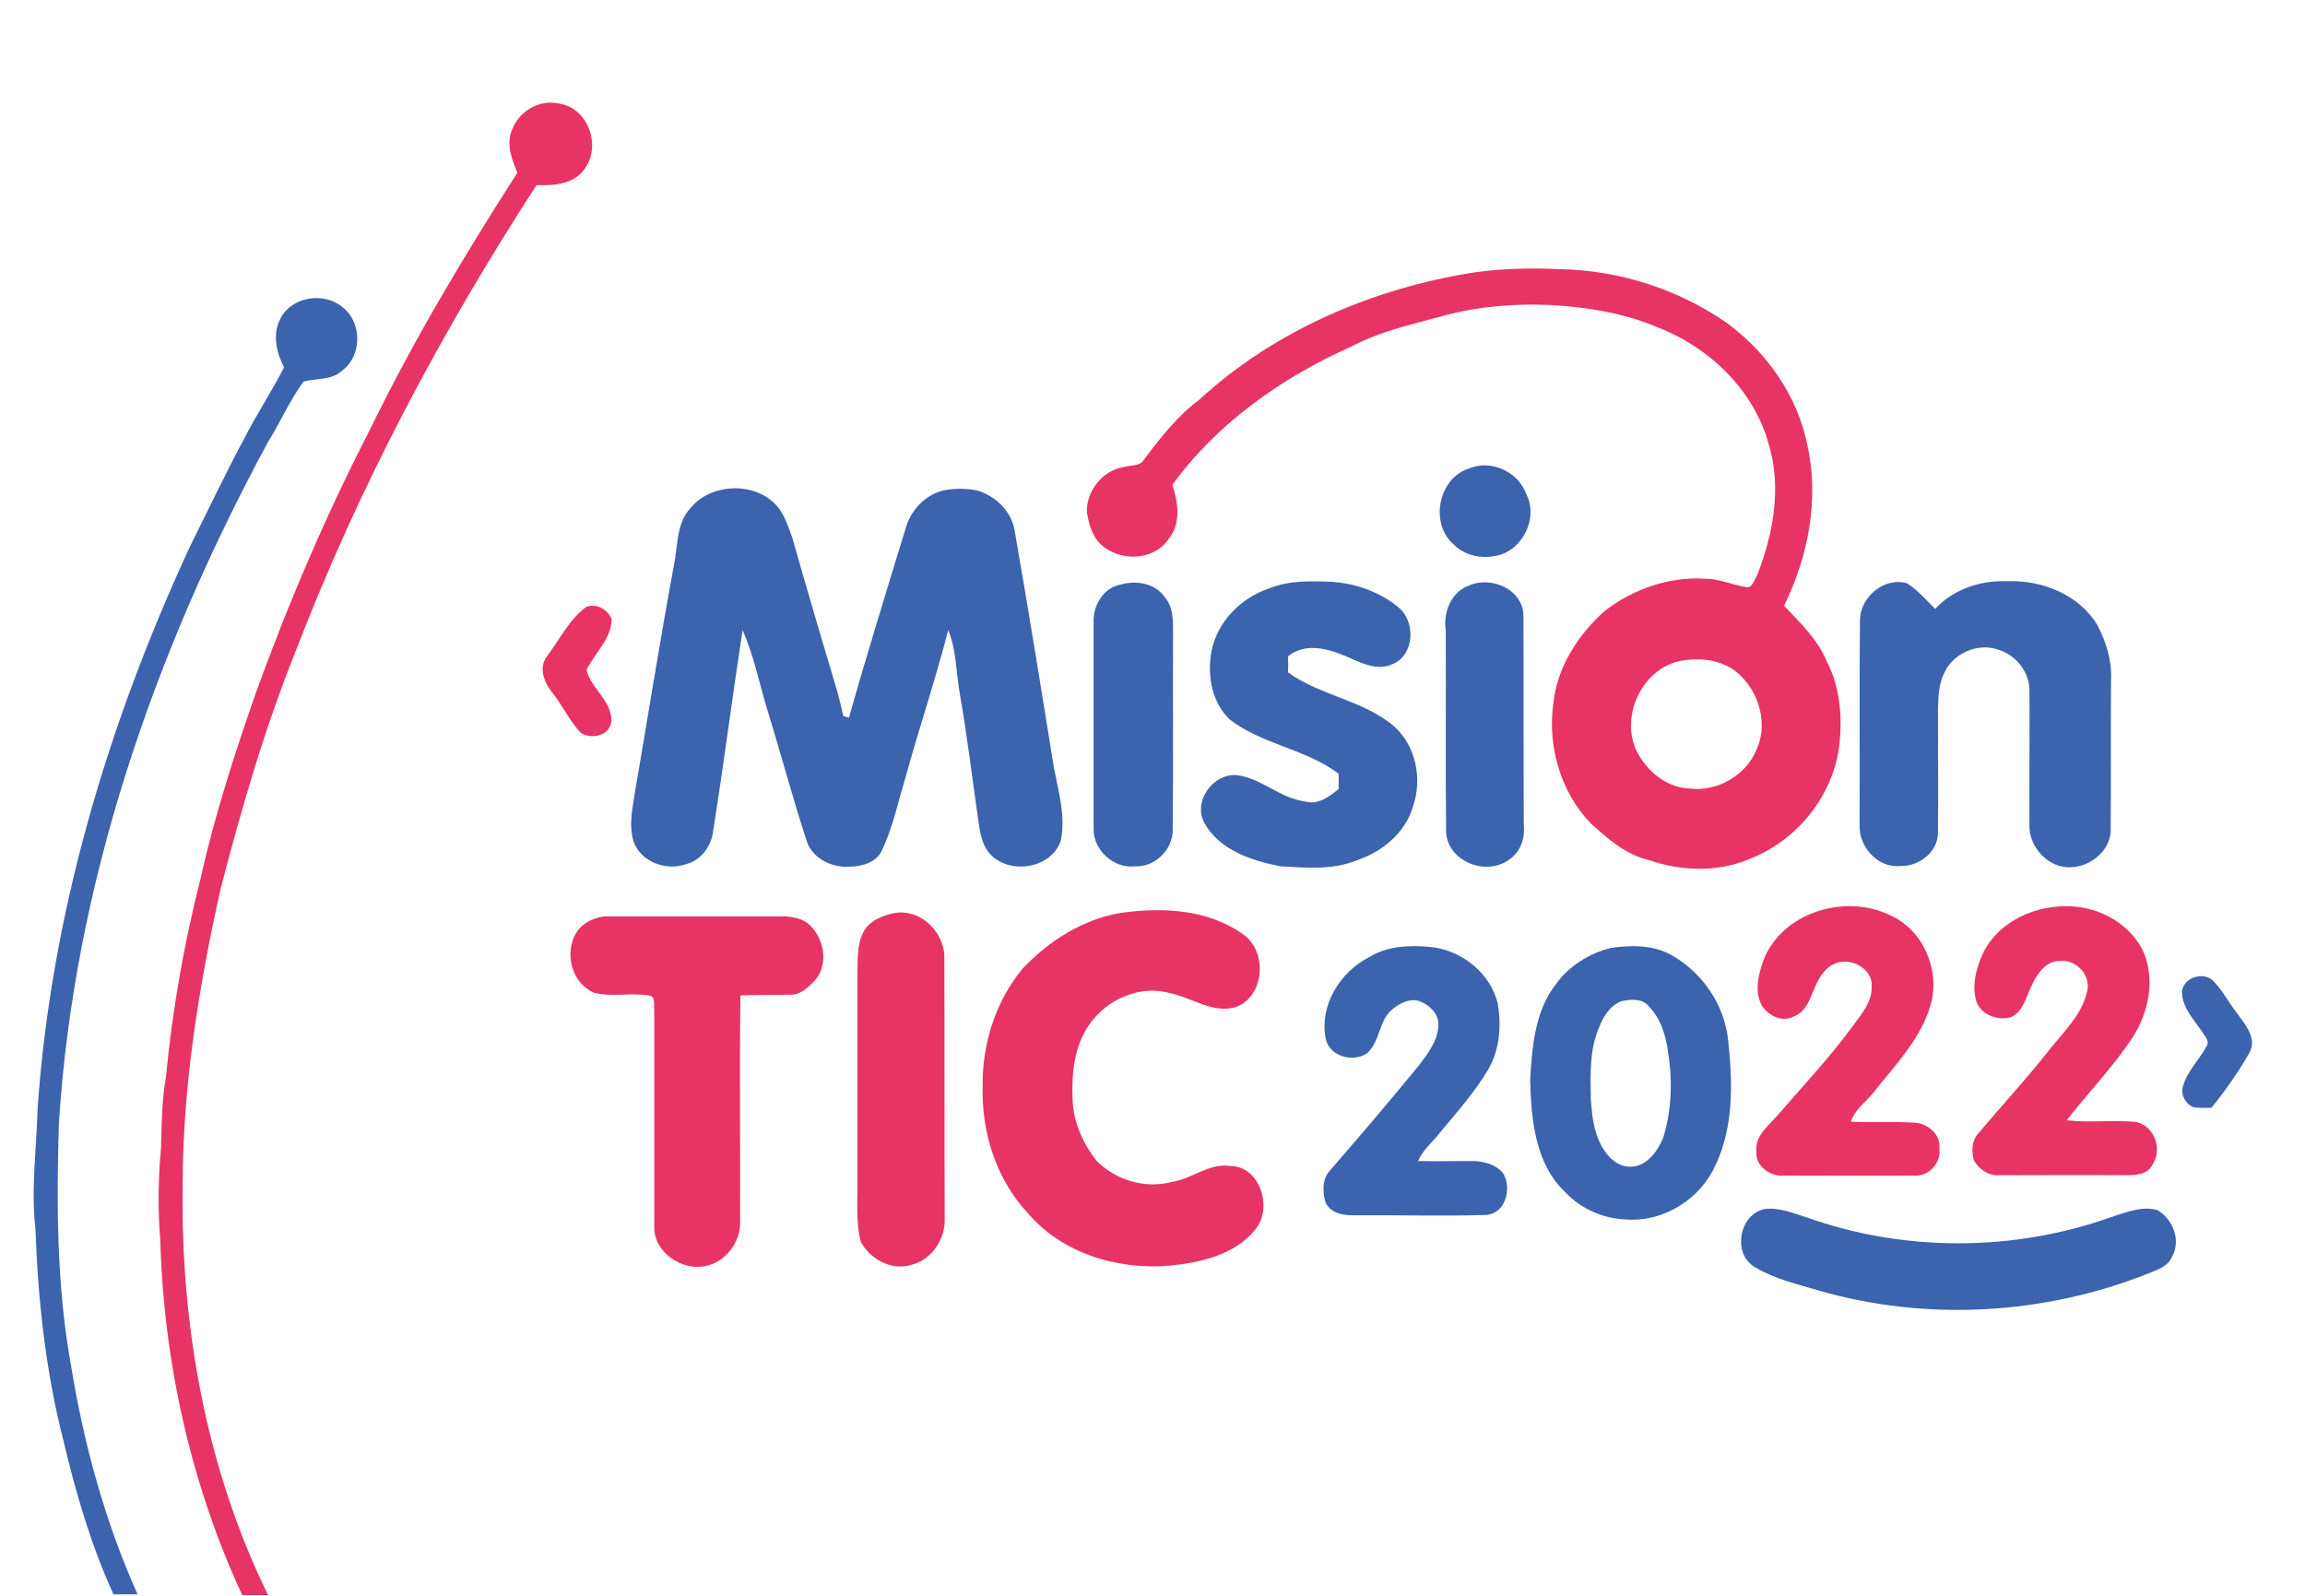 <?xml version="1.0" encoding="utf-8"?>
<!-- Generator: Adobe Illustrator 22.0.0, SVG Export Plug-In . SVG Version: 6.00 Build 0)  -->
<svg version="1.1" id="Capa_1" xmlns="http://www.w3.org/2000/svg" xmlns:xlink="http://www.w3.org/1999/xlink" x="0px" y="0px"
	 viewBox="0 0 650 450" style="enable-background:new 0 0 650 450;" xml:space="preserve">
<style type="text/css">
	.st0{fill:#E83365;}
	.st1{fill:#3B63AE;}
</style>
<g id="_x23_f5f4f4ff">
</g>
<g>
	<g id="_x23_e83365ff">
		<path class="st0" d="M144.2,37.1c1.8-5.5,7.7-9.2,13.4-7.9c8,1.1,11.9,11.4,7.6,17.9c-2.8,4.8-8.9,5.3-13.9,5.1
			c-26.8,41.3-50.1,85.1-67.8,131.1c-8.8,21.9-15.4,44.6-21.3,67.4c-6.1,27.3-10.6,55-10.7,83.1c-0.6,39.8,6.5,80.1,24.1,116h-7.3
			c-14.5-31.3-22.1-65.6-23.1-100c-0.7-8.7-0.6-17.4,0.2-26c0.2-6.7,0.2-13.5,1.4-20.1c1.8-18.9,5.1-37.7,9.8-56.1
			c3.9-17.6,9.5-34.8,15.4-51.8c9.2-25.5,19.9-50.5,32.3-74.6c12.2-25.1,26.6-49.1,41.6-72.5C144.4,45.1,142.8,41,144.2,37.1z"/>
		<path class="st0" d="M412.8,77.3c8.9-1.6,18.1-1.8,27.1-1.4c16.8,0.3,33.6,5.7,47.4,15.4c11.1,8.3,19.5,20.3,22.3,33.9
			c3.5,15.3,0.4,31.6-6.5,45.6c4.5,4.8,9.4,9.4,12,15.6c4.1,7.9,4.6,17.1,3.3,25.7c-2.4,13.5-12.3,25.2-25,30.1
			c-8.9,3.8-19.2,3.5-28.2,0.4c-6.6-1.5-11.8-6-16.7-10.5c-8.4-8.8-12.1-21.5-10.5-33.5c1-10.3,6.9-19.5,14.5-26.3
			c8-6.2,18.3-9.8,28.5-9.1c3.8,0,7.4,1.7,11.1,2.3c2.1,0.6,2.5-1.9,3.4-3.3c4.6-11.7,7-24.9,3.2-37.2
			c-4.3-15.3-16.9-27.2-31.5-32.8c-9.5-4-19.8-5.6-30-6.2c-9.8-0.4-19.7,0.3-29.2,2.8c-9.2,2.5-18.6,4.5-27.1,9
			c-19.5,8.7-37.6,21.5-50.3,38.9c1.7,5.1,2.5,11.1-1.2,15.5c-4.3,6.1-14,6.2-19.2,1.1c-2.3-2.3-3.1-5.6-3.7-8.7
			c-0.3-6,4.4-12,10.4-12.9c1.9-0.6,4.5-0.1,5.7-2.1c4.6-6.1,9.3-12.2,15.5-16.8C358.7,93.8,385.4,82.1,412.8,77.3 M474.3,186.3
			c-10.8,1.8-17.4,15.1-13,25c2.8,6,8.7,11,15.6,11.1c7.4,0.8,15.2-3.7,18.2-10.5c3.6-7.3,1.2-16.3-4.6-21.7
			C486.2,186.2,479.9,185.3,474.3,186.3z"/>
		<path class="st0" d="M165.4,171.1c3-1,6,0.8,7.1,3.6c-0.2,5.6-4.8,9.5-7.1,14.2c1.2,5.3,7.4,8.9,7,14.7c-0.7,4-5.6,4.9-8.6,3.1
			c-3.1-3.3-5.1-7.6-7.9-11.2c-2.4-2.9-4.2-7.2-1.6-10.5C157.8,180.4,160.5,174.6,165.4,171.1z"/>
		<path class="st0" d="M497.2,271c5.1-13.6,22.9-19.1,35.6-13c9.3,4,14.2,15,11.8,24.7c-2.6,10-10.1,17.5-16.3,25.4
			c-2.2,2.7-5.2,4.8-6.4,8.2c6,0.3,12.1-0.1,18.2,0.3c3.6,0.3,7.2,3.3,6.8,7.2c0.6,3.9-2.8,7.9-6.8,7.7c-12.4,0.1-24.7,0-37.1,0
			c-3.8,0.3-8-2.6-7.7-6.7c-0.5-4.3,3.2-7.2,5.7-10c7.3-8.4,14.9-16.5,21.5-25.5c2.5-3.4,5.6-7,5.3-11.4c0.2-3.9-4.1-6.9-7.7-6.7
			c-3.6-0.1-6.3,2.9-7.7,5.9c-1.8,3.5-2.6,8.2-6.7,9.6c-3.1,1.6-6.7-0.2-8.6-2.7C494.6,279.9,495.8,275.1,497.2,271z"/>
		<path class="st0" d="M559.5,268.2c5.1-9.6,17.1-14,27.5-12.3c7.5,1.2,14.7,6,17.7,13.1c2.9,7.6,1.2,16.4-3.1,23.2
			c-5.5,8.5-12.6,15.7-18.8,23.7c6.5,0.8,13.1-0.2,19.7,0.5c5.2,1.3,7.4,7.8,4.4,12.2c-1.5,2.8-5,2.8-7.8,2.8
			c-11.7-0.1-23.4,0-35.1,0c-3.1,0.3-5.9-1.6-7.4-4.2c-0.7-2.6-0.6-5.6,1.3-7.6c6.7-8,13.8-15.6,20.2-23.8c4-5,9.1-9.8,10.5-16.4
			c1-4.4-3.1-8.9-7.6-8.4c-4.2-0.2-6.8,4-8.3,7.4c-1.5,3-2.3,7.2-5.8,8.5c-3.9,1-9-1-9.8-5.4C556.1,277.1,557.5,272.3,559.5,268.2z"
			/>
		<path class="st0" d="M316.3,257.4c11.5-1.6,24.2-1,34,5.9c7.2,4.7,6.5,17.6-1.8,20.7c-6.7,1.9-12.5-2.8-18.8-4
			c-8.4-2.3-17.7,1.9-22.5,8.9c-4.4,6.2-5.1,14.3-4.7,21.7c0.3,6.1,3,12,6.7,16.7c5.4,5.5,13.7,8,21.2,6c5.7-0.8,10.5-5.4,16.5-4.5
			c8.5,0,12.1,11.9,7.1,17.9c-5.8,7.2-15.4,9.3-24.1,10.2c-14.8,1.3-30.7-3.5-40.4-15.2c-8.7-9.5-12.7-22.5-12.4-35.2
			c-0.2-12,3.6-24.1,11.3-33.4C295.8,265.3,305.5,259.1,316.3,257.4z"/>
		<path class="st0" d="M251.2,257.7c7.6-2.1,15,4.6,15.1,12.1c0.1,24.7,0,49.3,0.1,74c0.2,5.7-3.8,11.6-9.5,12.9
			c-5.6,1.7-11.6-1.7-14.2-6.6c-1.3-5.4-0.9-10.9-0.9-16.4c0-19.7,0-39.3,0-59c0.1-3.9-0.2-8.1,1.6-11.7
			C244.8,260,248.1,258.5,251.2,257.7z"/>
		<path class="st0" d="M162.4,263.2c1.9-3.2,5.8-4.9,9.5-4.8c16,0,32,0,48.1,0c3,0,6.4,0.4,8.6,2.7c3.7,3.8,5,10.4,1.6,14.9
			c-1.9,2.1-4.2,4.5-7.2,4.5c-4.7,0.1-9.5,0-14.2,0.2c-0.3,21.4,0,42.8-0.1,64.2c0,5.6-4.2,11-9.7,12.1c-6.7,1.5-14.7-3.9-14.5-11.1
			c0-20.4,0-40.7,0-61.1c-0.2-1.3,0.5-3.9-1.5-4.1c-5.1-0.8-10.3,0.5-15.3-0.7C161.2,277.4,159.1,268.9,162.4,263.2z"/>
	</g>
	<g id="_x23_3b63aeff">
		<path class="st1" d="M79.1,89.8c3.2-6.3,12.6-7.6,17.7-3c5.3,4.2,5.3,13.5-0.2,17.6c-2.9,2.9-7.3,2.2-11,3.2
			c-3.9,5.3-6.5,11.4-10,17C43.5,183.9,20.8,249.4,16.6,317c-0.7,22.9-0.6,46,3.5,68.5c3.6,22,9.6,43.8,18.7,64.1H32
			c-6.3-13.8-10.6-28.5-14.1-43.3c-5-19.5-7.2-39.6-7.9-59.7c-1.3-11.3,0.3-22.7,0.6-34c3.8-54.7,19.7-108,42.6-157.7
			c5.2-10.5,10.2-21,15.7-31.3c3.5-6.8,7.7-13.2,11.2-20C78,99.5,76.7,94.3,79.1,89.8z"/>
		<path class="st1" d="M414.3,132.1c6.2-2.6,13.8,0.9,16.1,7.2c3.1,6-0.1,13.9-6.1,16.7c-4.7,1.9-10.6,1.3-14.3-2.4
			C403.1,147.8,405.5,134.8,414.3,132.1z"/>
		<path class="st1" d="M194.6,143.4c6.1-7.6,19.6-7.7,25.3,0.3c1.7,2.5,2.6,5.4,3.6,8.2c4.1,14.5,8.4,29,12.7,43.4
			c0.6,2.2,1.1,4.4,1.6,6.6c0.4,0.1,1.2,0.4,1.6,0.5c5.1-18.1,10.7-36.1,16.2-54.1c1.6-4.9,5.8-9.1,10.9-10.1c3-0.5,6-0.5,9,0.1
			c5.2,1.5,9.7,5.8,10.6,11.2c3.9,22.3,7.5,44.6,11.1,67c1.3,6.8,3.4,13.8,1.9,20.7c-2.8,7.9-14.7,9.6-20.1,3.4
			c-2.3-2.7-2.7-6.4-3.2-9.8c-1.7-11.8-3.1-23.7-5.2-35.5c-1-5.9-0.9-12-3.2-17.6c-3.7,14.3-8.4,28.2-12.3,42.4
			c-2,6.6-3.4,13.4-6.4,19.7c-1.5,3.4-5.6,4.5-8.9,4.6c-5,0.4-10.7-2.2-12.3-7.2c-4-12.2-7.3-24.7-11.1-37c-2.3-7.5-3.8-15.3-7-22.5
			c-2.9,18.9-5.3,37.8-8.3,56.7c-0.5,4.3-3.5,8.3-7.7,9.3c-5.6,2-12.9-0.7-14.8-6.6c-1.1-3.8-0.5-7.8,0.1-11.6
			c3.8-22.1,7.3-44.3,11.4-66.4C191.2,153.8,190.7,147.7,194.6,143.4z"/>
		<path class="st1" d="M358,165.9c5.7-2.3,11.9-2.1,17.9-1.8c6.7,0.5,13.3,2.9,18.5,7.2c4.9,4,4.5,13.6-1.8,16
			c-3.6,1.7-7.5,0.2-10.9-1.3c-5.7-2.6-13-5.4-18.5-0.9c0.1,1.5,0.1,3,0,4.5c9.1,6.6,21.2,7.8,29.9,15.2c6.2,5.5,8,14.8,5.4,22.5
			c-2.1,7.5-8.7,12.9-15.9,15.3c-6.8,2.8-14.3,2.1-21.5,1.7c-8.1-1.6-17.1-4.5-21.4-12.1c-3.5-6.1,2.4-14.3,9.2-13.6
			c6.9,0.9,12.1,6.5,19.1,7.4c3.6,1.1,6.9-1.4,9.5-3.5c0-1.4,0-2.8,0-4.3c-9.2-7-21.5-8.2-30.7-15.3c-5.1-4.8-6.4-12.4-5.2-19.1
			C343.2,175.3,350,168.5,358,165.9z"/>
		<path class="st1" d="M545.7,171.7c5.1-5.5,12.8-8.1,20.2-7.8c9.8-0.4,20.3,3.7,25.5,12.3c2.5,4.7,4.2,10.1,3.9,15.5
			c-0.1,14.3,0,28.6-0.1,42.9c-0.6,7.4-9.6,12.2-16.2,8.9c-4-2-6.8-6.3-6.7-10.8c-0.1-12.7,0.1-25.4,0-38c0-5.2-3.8-10-8.8-11.5
			c-5.6-2-12.4,0.9-15,6.1c-1.7,3.1-1.9,6.8-2,10.4c0,11.7,0.1,23.3,0,35c0.1,5.5-5.4,9.7-10.6,9.5c-6.3,0.7-11.8-5.4-11.5-11.6
			c0.1-19.3-0.1-38.5,0.1-57.8c0.1-6.5,6.9-12.2,13.3-10.3C540.9,166.5,543.2,169.2,545.7,171.7z"/>
		<path class="st1" d="M316.2,164.8c4.3-1.2,9.5-0.3,12.2,3.5c2.3,2.6,2.4,6.2,2.4,9.4c-0.1,18.7,0.1,37.4-0.1,56.1
			c0.2,5.7-5,10.8-10.7,10.5c-5.9,0.7-11.7-4.6-11.6-10.5c0-19.3,0-38.7,0-58C308.1,170.8,311.1,165.7,316.2,164.8z"/>
		<path class="st1" d="M414.3,165.1c6.3-2.8,15.3,1.2,15.3,8.6c0.1,19.7,0,39.3,0.1,59c0.4,3.6-0.9,7.5-4,9.6
			c-6.4,4.9-17.3,0.8-17.9-7.5c-0.2-19,0-38-0.1-57C406.9,172.7,409.2,166.9,414.3,165.1z"/>
		<path class="st1" d="M386.1,269.9c5-3.1,11.1-3.4,16.9-2.9c8.9,0.7,17.4,7.3,19.4,16.2c1,6.2,0.5,12.8-2.7,18.3
			c-3.7,6.4-8.7,11.9-13.4,17.6c-2.1,2.8-5,5-6.4,8.3c5.1,0.1,10.1,0,15.2,0c3.2,0,6.7,0.9,8.8,3.5c2.5,4.2,0.7,11.3-4.8,11.7
			c-12.3,0.4-24.7,0-37.1,0.1c-3.1,0.1-6.7-0.5-8.2-3.6c-0.9-3-1-6.8,1.4-9.2c8.4-9.7,16.7-19.4,24.8-29.3c2.5-3.3,5.3-6.8,5.6-11.1
			c0.4-3.5-2.6-6.3-5.7-7.3c-2.6-0.6-5.1,0.7-7.1,2.3c-4.1,3.1-3.5,9.3-7.4,12.6c-4.1,2.6-10.7,0.7-11.6-4.4
			C372.1,283.4,377.9,274.1,386.1,269.9z"/>
		<path class="st1" d="M454.3,267.3c5.7-0.8,11.8-0.9,17,2c8.7,4.9,14.9,13.9,16,23.8c1.3,11.8,1.7,24.4-3.5,35.4
			c-4.2,9.5-14.5,16.1-25,15.4c-6.5-0.2-12.9-2.9-17.4-7.7c-8.5-8-9.6-20.5-9.9-31.5c0.5-9.3,1.3-19.5,7.2-27.1
			C442.4,272.4,448.2,268.8,454.3,267.3 M457.3,282.3c-3.3,1.2-5.2,4.4-6.4,7.5c-2.7,6.3-2.4,13.3-2.3,20c0.3,4.5,0.8,9.3,3,13.3
			c1.7,3.1,4.5,6,8.3,5.9c4.5-0.1,7.5-4.3,9.1-8.1c2.4-7.8,2.7-16.1,1.4-24.1c-0.6-4.8-2.1-9.6-5.5-13.1
			C463.1,281.5,459.9,281.8,457.3,282.3z"/>
		<path class="st1" d="M615.3,279.8c0.2-4.1,6-6,8.8-3.2c2.7,2.7,4.4,6.2,6.8,9.2c2.3,3.2,5.8,7.2,3.3,11.3
			c-3.1,5.4-6.7,10.5-10.6,15.3c-1.8,0-3.5,0.1-5.2-0.2c-2-0.9-3.4-3.3-2.9-5.5c1.1-4.5,4.6-7.7,6.7-11.6c1.1-1.6-0.6-3-1.3-4.3
			C618.6,287.5,615.4,284.1,615.3,279.8z"/>
		<path class="st1" d="M497.3,341c4.2-0.7,8.3,1.1,12.2,2.3c27.5,9.8,58.4,9.7,85.9-0.1c4.2-1.3,8.7-3.3,13.1-1.9
			c4.3,2.6,6.6,8.5,4,13.1c-1.1,2.7-4,3.6-6.4,4.6c-29.5,11.8-62.8,13.7-93.3,4.9c-6-1.8-12.2-3.2-17.6-6.4
			C488.5,354.1,490.2,342.8,497.3,341z"/>
	</g>
</g>
</svg>

